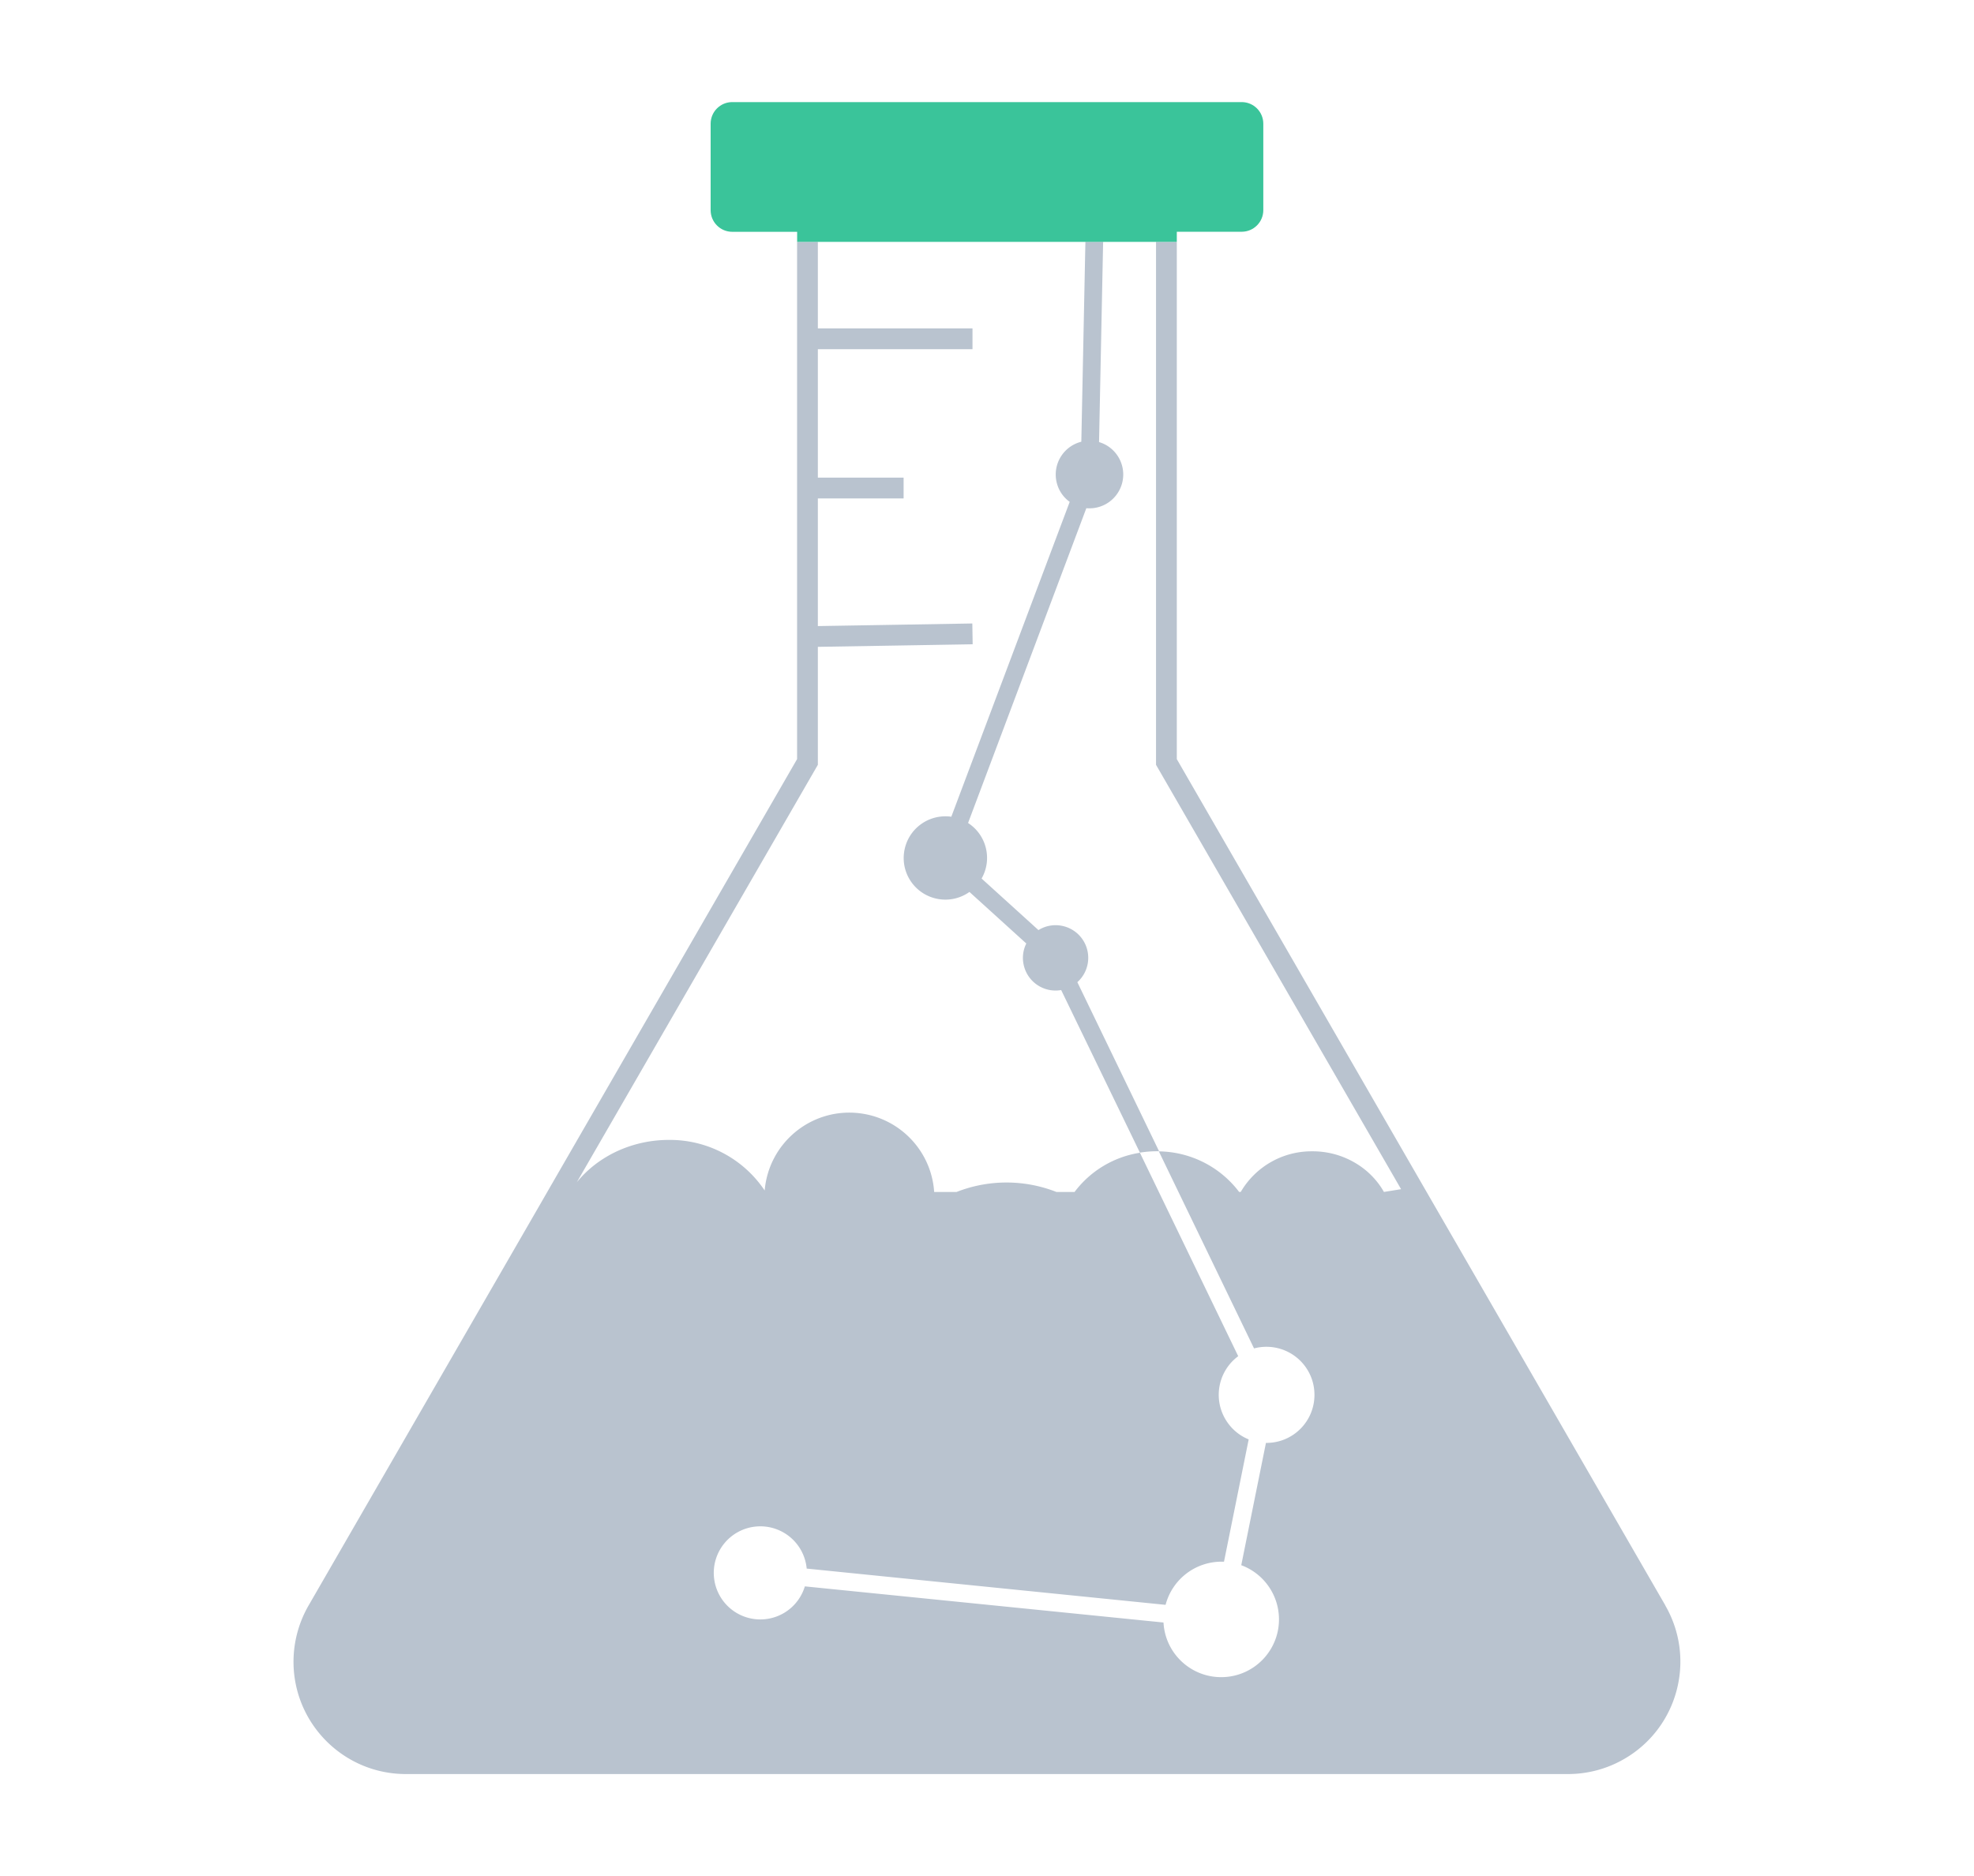 <svg xmlns="http://www.w3.org/2000/svg" viewBox="0 0 343 326">
  <path d="M187.88 76.76a5.862 5.862 0 0 0-3.32 2.25c-1.9 2.63-1.32 6.3 1.31 8.2l-20.57 54.71c-.34-.05-.69-.07-1.04-.07-1.5 0-2.97.47-4.19 1.34-3.26 2.32-4.02 6.84-1.71 10.09 2.32 3.26 6.84 4.02 10.09 1.71l9.88 8.96c-.39.78-.59 1.64-.59 2.51 0 .33.03.66.09.98a5.668 5.668 0 0 0 6.56 4.6l13.68 28.25c.98-.16 1.97-.24 2.96-.24h.37l-14.2-29.38a5.678 5.678 0 0 0 1.04-7.22c-1.65-2.66-5.15-3.48-7.8-1.83l-9.88-8.96c1.9-3.33.87-7.57-2.35-9.65l20.55-54.7c.18.02.36.02.54.02 2.6 0 4.89-1.71 5.63-4.21.92-3.11-.85-6.38-3.96-7.3l.67-32.96.04-1.84h-3.08l-.04 1.83-.67 32.89Z" fill="#b9c3cf"/>
  <path d="m289.37 278.97-42-72.74-.12-.21-42.77-74.11V42.03h-3.61v90.87l42.58 73.74-1.92.31-1.06.17c-.78-1.38-1.8-2.6-3-3.63a14.49 14.49 0 0 0-9.44-3.43 14.24 14.24 0 0 0-12.44 7.06h-.28a17.766 17.766 0 0 0-13.95-7.05l16.54 34.24a8.47 8.47 0 0 1 2.13-.28c4.61-.01 8.36 3.71 8.37 8.33s-3.71 8.36-8.33 8.37h-.1l-4.29 21.25c3.75 1.39 6.32 4.87 6.54 8.87.3 5.54-3.94 10.27-9.48 10.57-5.54.3-10.27-3.94-10.57-9.48l-62.32-6.28a8.078 8.078 0 0 1-6.99 5.71 8.088 8.088 0 0 1-8.8-7.31 8.088 8.088 0 0 1 7.31-8.8 8.088 8.088 0 0 1 8.8 7.31l62.36 6.3c1.16-4.42 5.15-7.5 9.71-7.5h.44l4.29-21.25a8.288 8.288 0 0 1-3.56-2.77 8.354 8.354 0 0 1 1.74-11.69l-17.08-35.35a17.59 17.59 0 0 0-11.36 6.82h-3.13c-5.59-2.2-11.8-2.2-17.38 0h-3.88c-.48-7.29-6.22-13.12-13.5-13.74-8.13-.68-15.26 5.35-15.95 13.48a19.816 19.816 0 0 0-16.67-8.79c-2.96 0-5.89.61-8.61 1.8-1.05.46-2.07 1.02-3.03 1.65a19.363 19.363 0 0 0-4.33 3.9l41.88-72.53v-20.5l26.9-.45-.06-3.61-17.13.29-9.71.16V86.61h14.9V83h-14.9V60.68h26.87v-3.61h-26.87V42.03h-3.61v89.88l-42.9 74.33-2.21 3.84-39.77 68.9a19.592 19.592 0 0 0-2.62 9.77c0 10.78 8.74 19.52 19.52 19.52h201.94c3.43 0 6.79-.9 9.76-2.62 9.34-5.39 12.53-17.33 7.14-26.67Z" fill="#b9c3cf"/>
  <path d="M215.75 17.74h-88.51c-2.08 0-3.76 1.68-3.76 3.76v15.02c0 2.08 1.68 3.76 3.76 3.76h11.27v1.75h65.97v-1.76h11.27c2.08 0 3.76-1.68 3.76-3.76V21.5c0-2.08-1.68-3.76-3.76-3.76Z" fill="#3ac49a"/>
</svg>
